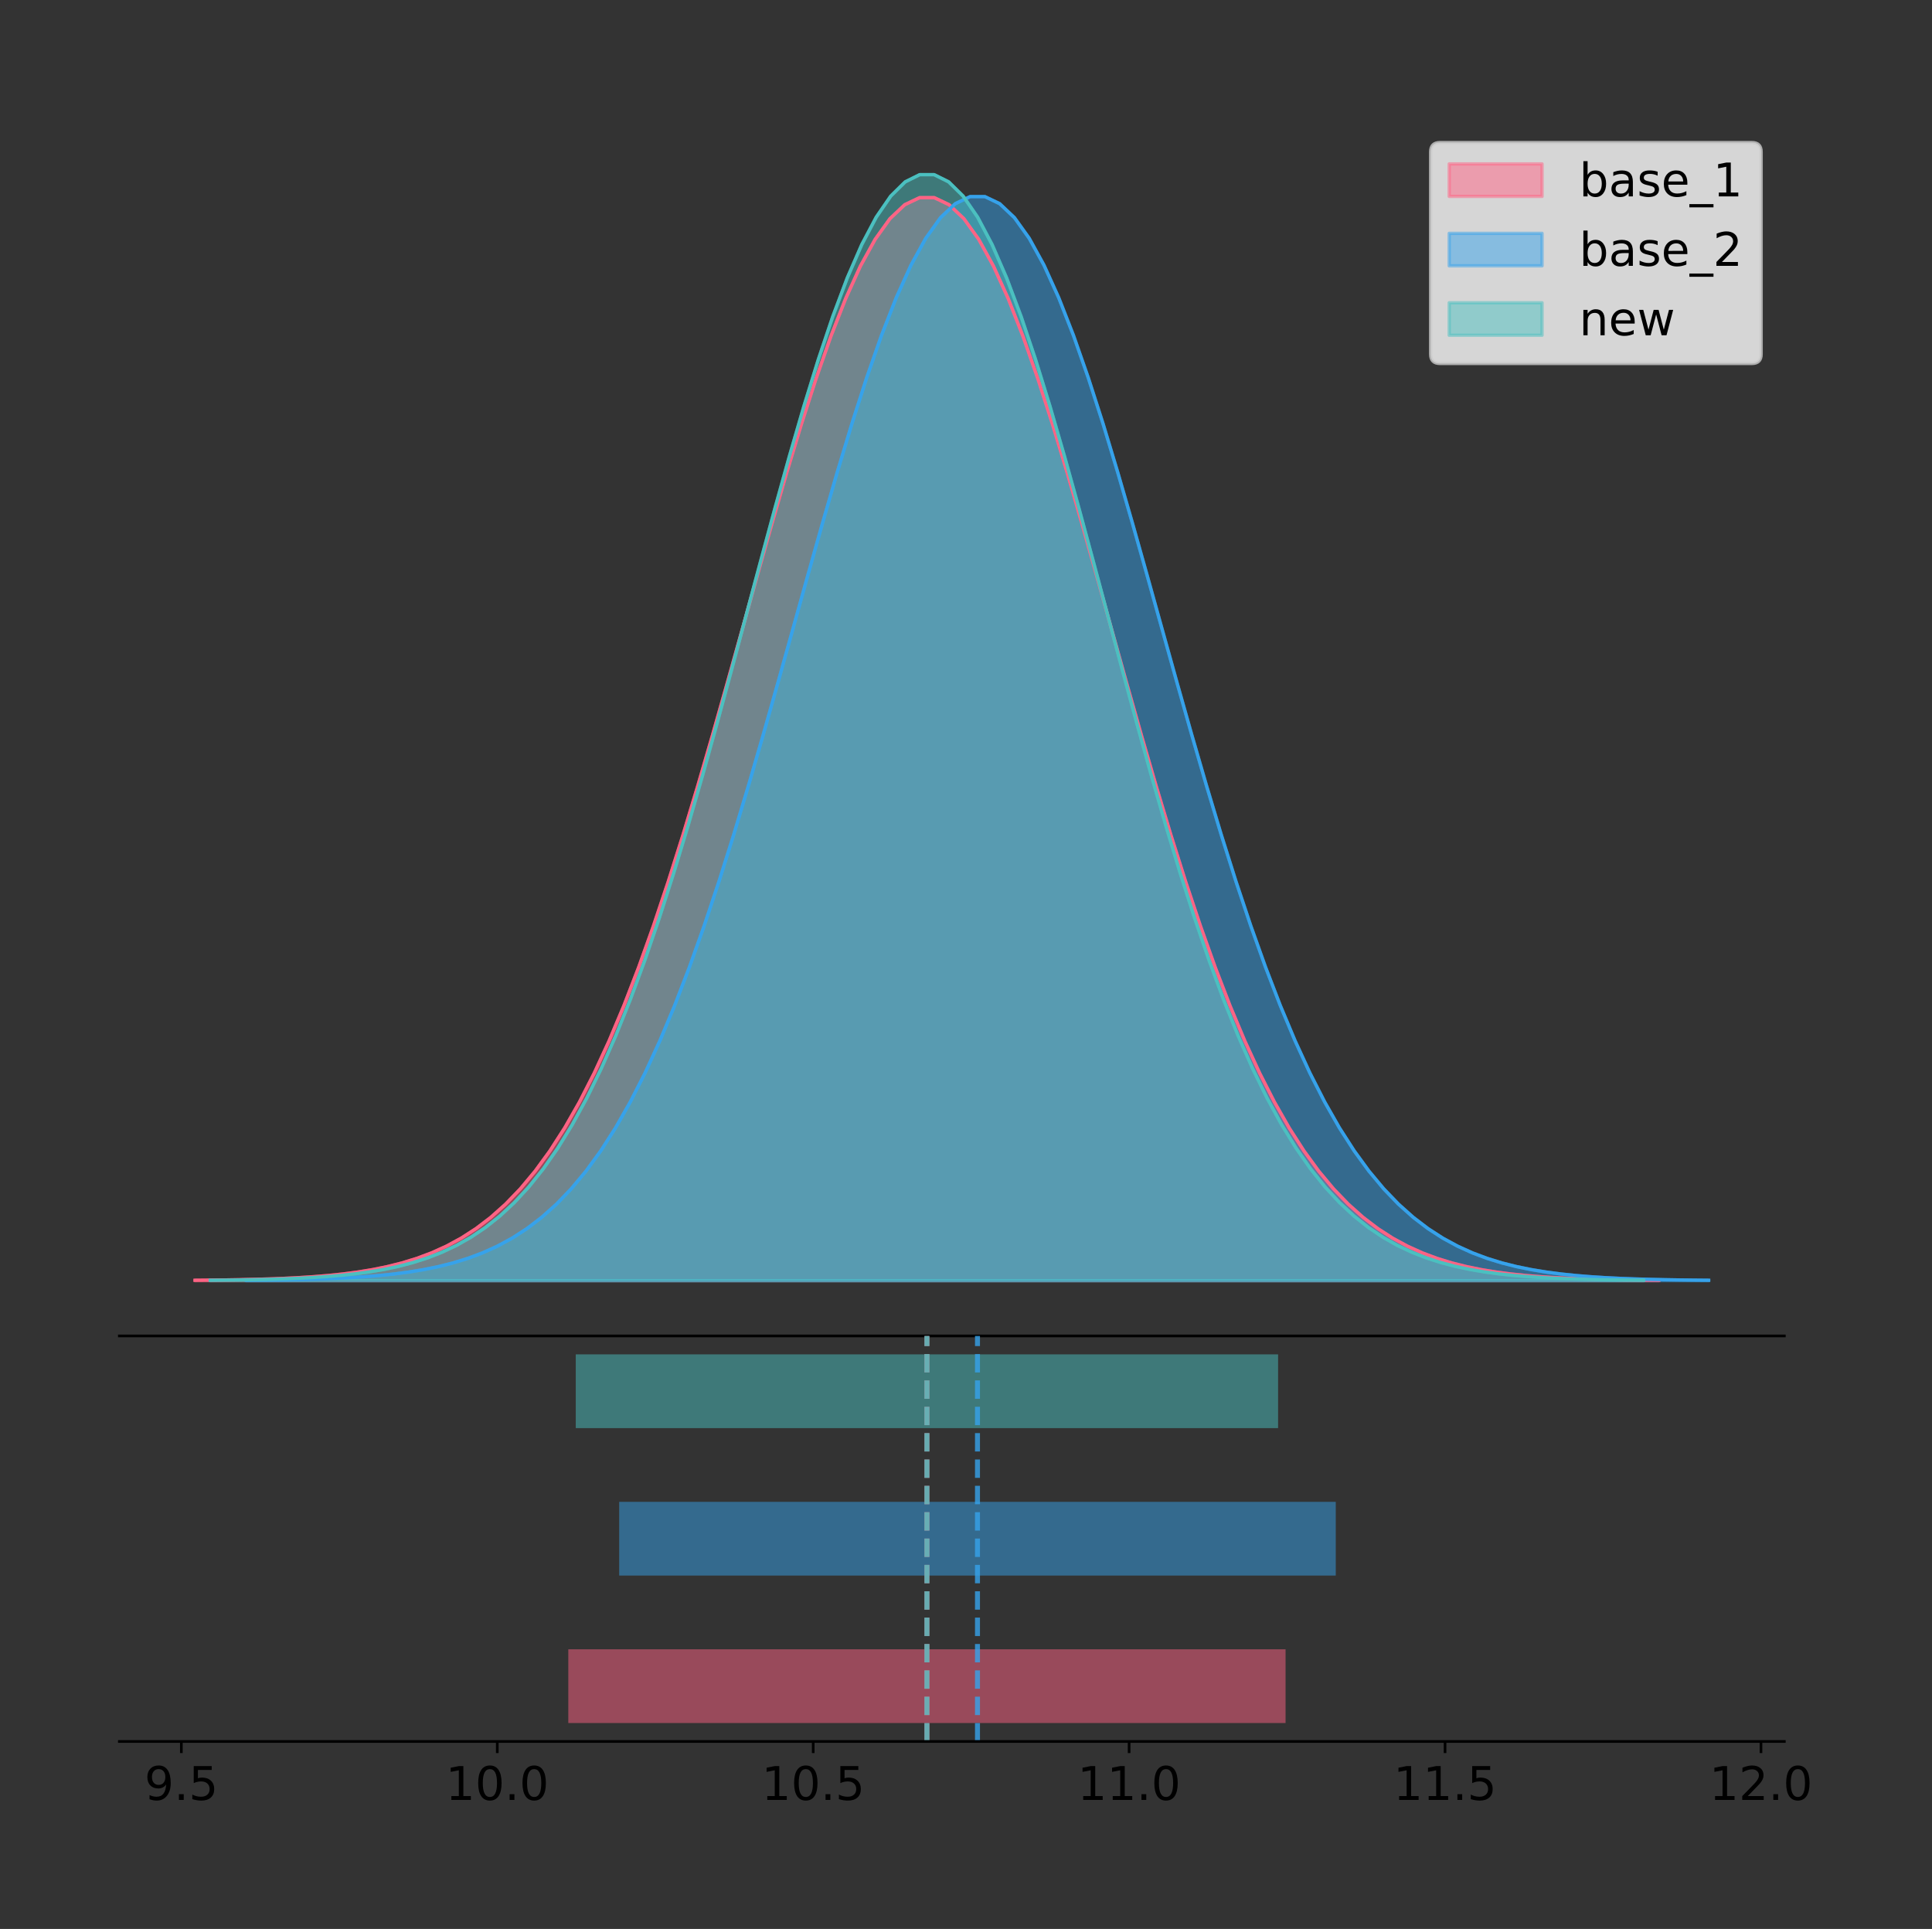 <?xml version="1.0" encoding="utf-8" standalone="no"?>
<!DOCTYPE svg PUBLIC "-//W3C//DTD SVG 1.1//EN"
  "http://www.w3.org/Graphics/SVG/1.1/DTD/svg11.dtd">
<!-- Created with matplotlib (https://matplotlib.org/) -->
<svg height="581.789pt" version="1.1" viewBox="0 0 582.737 581.789" width="582.737pt" xmlns="http://www.w3.org/2000/svg" xmlns:xlink="http://www.w3.org/1999/xlink">
 <rect x="0" y="0" width="582.737" height="581.789" fill="#333333" stroke="none"/>
 <defs>
  <style type="text/css">
*{stroke-linecap:butt;stroke-linejoin:round;}
  </style>
 </defs>
 <g id="figure_1">
  <g id="patch_1">
   <path d="M 0 581.789 
L 582.737 581.789 
L 582.737 0 
L 0 0 
z
" style="fill:none;"/>
  </g>
  <g id="axes_1">
   <g id="patch_2">
    <path d="M 36 402.93 
L 538.2 402.93 
L 538.2 36 
L 36 36 
z
" style="fill:none;"/>
   </g>
   <g id="PolyCollection_1">
    <defs>
     <path d="M 58.827 -195.538 
L 58.827 -195.648 
L 63.287 -195.689 
L 67.747 -195.745 
L 72.206 -195.819 
L 76.666 -195.917 
L 81.126 -196.047 
L 85.586 -196.216 
L 90.045 -196.436 
L 94.505 -196.719 
L 98.965 -197.082 
L 103.425 -197.543 
L 107.884 -198.124 
L 112.344 -198.852 
L 116.804 -199.758 
L 121.264 -200.877 
L 125.723 -202.247 
L 130.183 -203.915 
L 134.643 -205.93 
L 139.103 -208.345 
L 143.562 -211.218 
L 148.022 -214.612 
L 152.482 -218.588 
L 156.942 -223.213 
L 161.401 -228.549 
L 165.861 -234.657 
L 170.321 -241.594 
L 174.781 -249.408 
L 179.24 -258.138 
L 183.7 -267.809 
L 188.16 -278.431 
L 192.62 -289.995 
L 197.079 -302.472 
L 201.539 -315.81 
L 205.999 -329.93 
L 210.459 -344.731 
L 214.918 -360.084 
L 219.378 -375.836 
L 223.838 -391.81 
L 228.297 -407.808 
L 232.757 -423.616 
L 237.217 -439.007 
L 241.677 -453.744 
L 246.136 -467.591 
L 250.596 -480.315 
L 255.056 -491.694 
L 259.516 -501.523 
L 263.975 -509.621 
L 268.435 -515.834 
L 272.895 -520.045 
L 277.355 -522.171 
L 281.814 -522.171 
L 286.274 -520.045 
L 290.734 -515.834 
L 295.194 -509.621 
L 299.653 -501.523 
L 304.113 -491.694 
L 308.573 -480.315 
L 313.033 -467.591 
L 317.492 -453.744 
L 321.952 -439.007 
L 326.412 -423.616 
L 330.872 -407.808 
L 335.331 -391.81 
L 339.791 -375.836 
L 344.251 -360.084 
L 348.711 -344.731 
L 353.17 -329.93 
L 357.63 -315.81 
L 362.09 -302.472 
L 366.549 -289.995 
L 371.009 -278.431 
L 375.469 -267.809 
L 379.929 -258.138 
L 384.388 -249.408 
L 388.848 -241.594 
L 393.308 -234.657 
L 397.768 -228.549 
L 402.227 -223.213 
L 406.687 -218.588 
L 411.147 -214.612 
L 415.607 -211.218 
L 420.066 -208.345 
L 424.526 -205.93 
L 428.986 -203.915 
L 433.446 -202.247 
L 437.905 -200.877 
L 442.365 -199.758 
L 446.825 -198.852 
L 451.285 -198.124 
L 455.744 -197.543 
L 460.204 -197.082 
L 464.664 -196.719 
L 469.124 -196.436 
L 473.583 -196.216 
L 478.043 -196.047 
L 482.503 -195.917 
L 486.963 -195.819 
L 491.422 -195.745 
L 495.882 -195.689 
L 500.342 -195.648 
L 500.342 -195.538 
L 500.342 -195.538 
L 495.882 -195.538 
L 491.422 -195.538 
L 486.963 -195.538 
L 482.503 -195.538 
L 478.043 -195.538 
L 473.583 -195.538 
L 469.124 -195.538 
L 464.664 -195.538 
L 460.204 -195.538 
L 455.744 -195.538 
L 451.285 -195.538 
L 446.825 -195.538 
L 442.365 -195.538 
L 437.905 -195.538 
L 433.446 -195.538 
L 428.986 -195.538 
L 424.526 -195.538 
L 420.066 -195.538 
L 415.607 -195.538 
L 411.147 -195.538 
L 406.687 -195.538 
L 402.227 -195.538 
L 397.768 -195.538 
L 393.308 -195.538 
L 388.848 -195.538 
L 384.388 -195.538 
L 379.929 -195.538 
L 375.469 -195.538 
L 371.009 -195.538 
L 366.549 -195.538 
L 362.09 -195.538 
L 357.63 -195.538 
L 353.17 -195.538 
L 348.711 -195.538 
L 344.251 -195.538 
L 339.791 -195.538 
L 335.331 -195.538 
L 330.872 -195.538 
L 326.412 -195.538 
L 321.952 -195.538 
L 317.492 -195.538 
L 313.033 -195.538 
L 308.573 -195.538 
L 304.113 -195.538 
L 299.653 -195.538 
L 295.194 -195.538 
L 290.734 -195.538 
L 286.274 -195.538 
L 281.814 -195.538 
L 277.355 -195.538 
L 272.895 -195.538 
L 268.435 -195.538 
L 263.975 -195.538 
L 259.516 -195.538 
L 255.056 -195.538 
L 250.596 -195.538 
L 246.136 -195.538 
L 241.677 -195.538 
L 237.217 -195.538 
L 232.757 -195.538 
L 228.297 -195.538 
L 223.838 -195.538 
L 219.378 -195.538 
L 214.918 -195.538 
L 210.459 -195.538 
L 205.999 -195.538 
L 201.539 -195.538 
L 197.079 -195.538 
L 192.62 -195.538 
L 188.16 -195.538 
L 183.7 -195.538 
L 179.24 -195.538 
L 174.781 -195.538 
L 170.321 -195.538 
L 165.861 -195.538 
L 161.401 -195.538 
L 156.942 -195.538 
L 152.482 -195.538 
L 148.022 -195.538 
L 143.562 -195.538 
L 139.103 -195.538 
L 134.643 -195.538 
L 130.183 -195.538 
L 125.723 -195.538 
L 121.264 -195.538 
L 116.804 -195.538 
L 112.344 -195.538 
L 107.884 -195.538 
L 103.425 -195.538 
L 98.965 -195.538 
L 94.505 -195.538 
L 90.045 -195.538 
L 85.586 -195.538 
L 81.126 -195.538 
L 76.666 -195.538 
L 72.206 -195.538 
L 67.747 -195.538 
L 63.287 -195.538 
L 58.827 -195.538 
z
" id="m92f833926f" style="stroke:#ff6384;stroke-opacity:0.5;"/>
    </defs>
    <g clip-path="url(#p91cf3f5aae)">
     <use style="fill:#ff6384;fill-opacity:0.5;stroke:#ff6384;stroke-opacity:0.5;" x="0" xlink:href="#m92f833926f" y="581.789"/>
    </g>
   </g>
   <g id="PolyCollection_2">
    <defs>
     <path d="M 74.289 -195.538 
L 74.289 -195.648 
L 78.745 -195.689 
L 83.2 -195.745 
L 87.655 -195.819 
L 92.111 -195.918 
L 96.566 -196.047 
L 101.021 -196.217 
L 105.477 -196.437 
L 109.932 -196.72 
L 114.388 -197.083 
L 118.843 -197.545 
L 123.298 -198.127 
L 127.754 -198.856 
L 132.209 -199.762 
L 136.665 -200.882 
L 141.12 -202.254 
L 145.575 -203.924 
L 150.031 -205.94 
L 154.486 -208.357 
L 158.942 -211.234 
L 163.397 -214.63 
L 167.852 -218.611 
L 172.308 -223.24 
L 176.763 -228.581 
L 181.219 -234.695 
L 185.674 -241.639 
L 190.129 -249.461 
L 194.585 -258.199 
L 199.04 -267.879 
L 203.495 -278.512 
L 207.951 -290.087 
L 212.406 -302.577 
L 216.862 -315.927 
L 221.317 -330.062 
L 225.772 -344.877 
L 230.228 -360.245 
L 234.683 -376.012 
L 239.139 -392.002 
L 243.594 -408.016 
L 248.049 -423.839 
L 252.505 -439.245 
L 256.96 -453.996 
L 261.416 -467.857 
L 265.871 -480.594 
L 270.326 -491.984 
L 274.782 -501.822 
L 279.237 -509.928 
L 283.692 -516.147 
L 288.148 -520.362 
L 292.603 -522.49 
L 297.059 -522.49 
L 301.514 -520.362 
L 305.969 -516.147 
L 310.425 -509.928 
L 314.88 -501.822 
L 319.336 -491.984 
L 323.791 -480.594 
L 328.246 -467.857 
L 332.702 -453.996 
L 337.157 -439.245 
L 341.613 -423.839 
L 346.068 -408.016 
L 350.523 -392.002 
L 354.979 -376.012 
L 359.434 -360.245 
L 363.889 -344.877 
L 368.345 -330.062 
L 372.8 -315.927 
L 377.256 -302.577 
L 381.711 -290.087 
L 386.166 -278.512 
L 390.622 -267.879 
L 395.077 -258.199 
L 399.533 -249.461 
L 403.988 -241.639 
L 408.443 -234.695 
L 412.899 -228.581 
L 417.354 -223.24 
L 421.81 -218.611 
L 426.265 -214.63 
L 430.72 -211.234 
L 435.176 -208.357 
L 439.631 -205.94 
L 444.086 -203.924 
L 448.542 -202.254 
L 452.997 -200.882 
L 457.453 -199.762 
L 461.908 -198.856 
L 466.363 -198.127 
L 470.819 -197.545 
L 475.274 -197.083 
L 479.73 -196.72 
L 484.185 -196.437 
L 488.64 -196.217 
L 493.096 -196.047 
L 497.551 -195.918 
L 502.007 -195.819 
L 506.462 -195.745 
L 510.917 -195.689 
L 515.373 -195.648 
L 515.373 -195.538 
L 515.373 -195.538 
L 510.917 -195.538 
L 506.462 -195.538 
L 502.007 -195.538 
L 497.551 -195.538 
L 493.096 -195.538 
L 488.64 -195.538 
L 484.185 -195.538 
L 479.73 -195.538 
L 475.274 -195.538 
L 470.819 -195.538 
L 466.363 -195.538 
L 461.908 -195.538 
L 457.453 -195.538 
L 452.997 -195.538 
L 448.542 -195.538 
L 444.086 -195.538 
L 439.631 -195.538 
L 435.176 -195.538 
L 430.72 -195.538 
L 426.265 -195.538 
L 421.81 -195.538 
L 417.354 -195.538 
L 412.899 -195.538 
L 408.443 -195.538 
L 403.988 -195.538 
L 399.533 -195.538 
L 395.077 -195.538 
L 390.622 -195.538 
L 386.166 -195.538 
L 381.711 -195.538 
L 377.256 -195.538 
L 372.8 -195.538 
L 368.345 -195.538 
L 363.889 -195.538 
L 359.434 -195.538 
L 354.979 -195.538 
L 350.523 -195.538 
L 346.068 -195.538 
L 341.613 -195.538 
L 337.157 -195.538 
L 332.702 -195.538 
L 328.246 -195.538 
L 323.791 -195.538 
L 319.336 -195.538 
L 314.88 -195.538 
L 310.425 -195.538 
L 305.969 -195.538 
L 301.514 -195.538 
L 297.059 -195.538 
L 292.603 -195.538 
L 288.148 -195.538 
L 283.692 -195.538 
L 279.237 -195.538 
L 274.782 -195.538 
L 270.326 -195.538 
L 265.871 -195.538 
L 261.416 -195.538 
L 256.96 -195.538 
L 252.505 -195.538 
L 248.049 -195.538 
L 243.594 -195.538 
L 239.139 -195.538 
L 234.683 -195.538 
L 230.228 -195.538 
L 225.772 -195.538 
L 221.317 -195.538 
L 216.862 -195.538 
L 212.406 -195.538 
L 207.951 -195.538 
L 203.495 -195.538 
L 199.04 -195.538 
L 194.585 -195.538 
L 190.129 -195.538 
L 185.674 -195.538 
L 181.219 -195.538 
L 176.763 -195.538 
L 172.308 -195.538 
L 167.852 -195.538 
L 163.397 -195.538 
L 158.942 -195.538 
L 154.486 -195.538 
L 150.031 -195.538 
L 145.575 -195.538 
L 141.12 -195.538 
L 136.665 -195.538 
L 132.209 -195.538 
L 127.754 -195.538 
L 123.298 -195.538 
L 118.843 -195.538 
L 114.388 -195.538 
L 109.932 -195.538 
L 105.477 -195.538 
L 101.021 -195.538 
L 96.566 -195.538 
L 92.111 -195.538 
L 87.655 -195.538 
L 83.2 -195.538 
L 78.745 -195.538 
L 74.289 -195.538 
z
" id="mf857d17b3d" style="stroke:#36a2eb;stroke-opacity:0.5;"/>
    </defs>
    <g clip-path="url(#p91cf3f5aae)">
     <use style="fill:#36a2eb;fill-opacity:0.5;stroke:#36a2eb;stroke-opacity:0.5;" x="0" xlink:href="#mf857d17b3d" y="581.789"/>
    </g>
   </g>
   <g id="PolyCollection_3">
    <defs>
     <path d="M 63.42 -195.538 
L 63.42 -195.65 
L 67.787 -195.692 
L 72.154 -195.749 
L 76.521 -195.825 
L 80.888 -195.925 
L 85.255 -196.058 
L 89.622 -196.23 
L 93.989 -196.455 
L 98.356 -196.744 
L 102.723 -197.115 
L 107.09 -197.585 
L 111.457 -198.179 
L 115.824 -198.923 
L 120.191 -199.848 
L 124.557 -200.99 
L 128.924 -202.39 
L 133.291 -204.093 
L 137.658 -206.151 
L 142.025 -208.617 
L 146.392 -211.552 
L 150.759 -215.017 
L 155.126 -219.078 
L 159.493 -223.801 
L 163.86 -229.25 
L 168.227 -235.488 
L 172.594 -242.572 
L 176.961 -250.552 
L 181.328 -259.468 
L 185.695 -269.344 
L 190.062 -280.192 
L 194.429 -292.002 
L 198.796 -304.744 
L 203.163 -318.365 
L 207.53 -332.786 
L 211.897 -347.901 
L 216.264 -363.58 
L 220.631 -379.667 
L 224.998 -395.98 
L 229.364 -412.318 
L 233.731 -428.462 
L 238.098 -444.18 
L 242.465 -459.23 
L 246.832 -473.372 
L 251.199 -486.366 
L 255.566 -497.987 
L 259.933 -508.025 
L 264.3 -516.294 
L 268.667 -522.64 
L 273.034 -526.94 
L 277.401 -529.111 
L 281.768 -529.111 
L 286.135 -526.94 
L 290.502 -522.64 
L 294.869 -516.294 
L 299.236 -508.025 
L 303.603 -497.987 
L 307.97 -486.366 
L 312.337 -473.372 
L 316.704 -459.23 
L 321.071 -444.18 
L 325.438 -428.462 
L 329.805 -412.318 
L 334.171 -395.98 
L 338.538 -379.667 
L 342.905 -363.58 
L 347.272 -347.901 
L 351.639 -332.786 
L 356.006 -318.365 
L 360.373 -304.744 
L 364.74 -292.002 
L 369.107 -280.192 
L 373.474 -269.344 
L 377.841 -259.468 
L 382.208 -250.552 
L 386.575 -242.572 
L 390.942 -235.488 
L 395.309 -229.25 
L 399.676 -223.801 
L 404.043 -219.078 
L 408.41 -215.017 
L 412.777 -211.552 
L 417.144 -208.617 
L 421.511 -206.151 
L 425.878 -204.093 
L 430.245 -202.39 
L 434.612 -200.99 
L 438.978 -199.848 
L 443.345 -198.923 
L 447.712 -198.179 
L 452.079 -197.585 
L 456.446 -197.115 
L 460.813 -196.744 
L 465.18 -196.455 
L 469.547 -196.23 
L 473.914 -196.058 
L 478.281 -195.925 
L 482.648 -195.825 
L 487.015 -195.749 
L 491.382 -195.692 
L 495.749 -195.65 
L 495.749 -195.538 
L 495.749 -195.538 
L 491.382 -195.538 
L 487.015 -195.538 
L 482.648 -195.538 
L 478.281 -195.538 
L 473.914 -195.538 
L 469.547 -195.538 
L 465.18 -195.538 
L 460.813 -195.538 
L 456.446 -195.538 
L 452.079 -195.538 
L 447.712 -195.538 
L 443.345 -195.538 
L 438.978 -195.538 
L 434.612 -195.538 
L 430.245 -195.538 
L 425.878 -195.538 
L 421.511 -195.538 
L 417.144 -195.538 
L 412.777 -195.538 
L 408.41 -195.538 
L 404.043 -195.538 
L 399.676 -195.538 
L 395.309 -195.538 
L 390.942 -195.538 
L 386.575 -195.538 
L 382.208 -195.538 
L 377.841 -195.538 
L 373.474 -195.538 
L 369.107 -195.538 
L 364.74 -195.538 
L 360.373 -195.538 
L 356.006 -195.538 
L 351.639 -195.538 
L 347.272 -195.538 
L 342.905 -195.538 
L 338.538 -195.538 
L 334.171 -195.538 
L 329.805 -195.538 
L 325.438 -195.538 
L 321.071 -195.538 
L 316.704 -195.538 
L 312.337 -195.538 
L 307.97 -195.538 
L 303.603 -195.538 
L 299.236 -195.538 
L 294.869 -195.538 
L 290.502 -195.538 
L 286.135 -195.538 
L 281.768 -195.538 
L 277.401 -195.538 
L 273.034 -195.538 
L 268.667 -195.538 
L 264.3 -195.538 
L 259.933 -195.538 
L 255.566 -195.538 
L 251.199 -195.538 
L 246.832 -195.538 
L 242.465 -195.538 
L 238.098 -195.538 
L 233.731 -195.538 
L 229.364 -195.538 
L 224.998 -195.538 
L 220.631 -195.538 
L 216.264 -195.538 
L 211.897 -195.538 
L 207.53 -195.538 
L 203.163 -195.538 
L 198.796 -195.538 
L 194.429 -195.538 
L 190.062 -195.538 
L 185.695 -195.538 
L 181.328 -195.538 
L 176.961 -195.538 
L 172.594 -195.538 
L 168.227 -195.538 
L 163.86 -195.538 
L 159.493 -195.538 
L 155.126 -195.538 
L 150.759 -195.538 
L 146.392 -195.538 
L 142.025 -195.538 
L 137.658 -195.538 
L 133.291 -195.538 
L 128.924 -195.538 
L 124.557 -195.538 
L 120.191 -195.538 
L 115.824 -195.538 
L 111.457 -195.538 
L 107.09 -195.538 
L 102.723 -195.538 
L 98.356 -195.538 
L 93.989 -195.538 
L 89.622 -195.538 
L 85.255 -195.538 
L 80.888 -195.538 
L 76.521 -195.538 
L 72.154 -195.538 
L 67.787 -195.538 
L 63.42 -195.538 
z
" id="mfaf4ab278a" style="stroke:#4bc0c0;stroke-opacity:0.5;"/>
    </defs>
    <g clip-path="url(#p91cf3f5aae)">
     <use style="fill:#4bc0c0;fill-opacity:0.5;stroke:#4bc0c0;stroke-opacity:0.5;" x="0" xlink:href="#mfaf4ab278a" y="581.789"/>
    </g>
   </g>
   <g id="line2d_1">
    <path clip-path="url(#p91cf3f5aae)" d="M 58.827 386.142 
L 63.287 386.1 
L 67.747 386.045 
L 72.206 385.971 
L 76.666 385.872 
L 81.126 385.743 
L 85.586 385.573 
L 90.045 385.353 
L 94.505 385.07 
L 98.965 384.708 
L 103.425 384.247 
L 107.884 383.665 
L 112.344 382.937 
L 116.804 382.031 
L 121.264 380.913 
L 125.723 379.542 
L 130.183 377.874 
L 134.643 375.859 
L 139.103 373.444 
L 143.562 370.571 
L 148.022 367.178 
L 152.482 363.201 
L 156.942 358.577 
L 161.401 353.241 
L 165.861 347.133 
L 170.321 340.196 
L 174.781 332.381 
L 179.24 323.652 
L 183.7 313.981 
L 188.16 303.359 
L 192.62 291.794 
L 197.079 279.317 
L 201.539 265.979 
L 205.999 251.859 
L 210.459 237.058 
L 214.918 221.705 
L 219.378 205.953 
L 223.838 189.979 
L 228.297 173.981 
L 232.757 158.173 
L 237.217 142.782 
L 241.677 128.045 
L 246.136 114.198 
L 250.596 101.474 
L 255.056 90.095 
L 259.516 80.266 
L 263.975 72.168 
L 268.435 65.955 
L 272.895 61.744 
L 277.355 59.619 
L 281.814 59.619 
L 286.274 61.744 
L 290.734 65.955 
L 295.194 72.168 
L 299.653 80.266 
L 304.113 90.095 
L 308.573 101.474 
L 313.033 114.198 
L 317.492 128.045 
L 321.952 142.782 
L 326.412 158.173 
L 330.872 173.981 
L 335.331 189.979 
L 339.791 205.953 
L 344.251 221.705 
L 348.711 237.058 
L 353.17 251.859 
L 357.63 265.979 
L 362.09 279.317 
L 366.549 291.794 
L 371.009 303.359 
L 375.469 313.981 
L 379.929 323.652 
L 384.388 332.381 
L 388.848 340.196 
L 393.308 347.133 
L 397.768 353.241 
L 402.227 358.577 
L 406.687 363.201 
L 411.147 367.178 
L 415.607 370.571 
L 420.066 373.444 
L 424.526 375.859 
L 428.986 377.874 
L 433.446 379.542 
L 437.905 380.913 
L 442.365 382.031 
L 446.825 382.937 
L 451.285 383.665 
L 455.744 384.247 
L 460.204 384.708 
L 464.664 385.07 
L 469.124 385.353 
L 473.583 385.573 
L 478.043 385.743 
L 482.503 385.872 
L 486.963 385.971 
L 491.422 386.045 
L 495.882 386.1 
L 500.342 386.142 
" style="fill:none;stroke:#ff6384;stroke-linecap:square;"/>
   </g>
   <g id="line2d_2">
    <path clip-path="url(#p91cf3f5aae)" d="M 74.289 386.142 
L 78.745 386.1 
L 83.2 386.045 
L 87.655 385.97 
L 92.111 385.872 
L 96.566 385.742 
L 101.021 385.573 
L 105.477 385.353 
L 109.932 385.069 
L 114.388 384.706 
L 118.843 384.245 
L 123.298 383.663 
L 127.754 382.934 
L 132.209 382.027 
L 136.665 380.908 
L 141.12 379.535 
L 145.575 377.866 
L 150.031 375.849 
L 154.486 373.432 
L 158.942 370.556 
L 163.397 367.159 
L 167.852 363.179 
L 172.308 358.55 
L 176.763 353.209 
L 181.219 347.094 
L 185.674 340.151 
L 190.129 332.329 
L 194.585 323.591 
L 199.04 313.91 
L 203.495 303.278 
L 207.951 291.702 
L 212.406 279.212 
L 216.862 265.862 
L 221.317 251.728 
L 225.772 236.912 
L 230.228 221.544 
L 234.683 205.777 
L 239.139 189.788 
L 243.594 173.774 
L 248.049 157.95 
L 252.505 142.545 
L 256.96 127.793 
L 261.416 113.932 
L 265.871 101.196 
L 270.326 89.806 
L 274.782 79.967 
L 279.237 71.862 
L 283.692 65.642 
L 288.148 61.427 
L 292.603 59.299 
L 297.059 59.299 
L 301.514 61.427 
L 305.969 65.642 
L 310.425 71.862 
L 314.88 79.967 
L 319.336 89.806 
L 323.791 101.196 
L 328.246 113.932 
L 332.702 127.793 
L 337.157 142.545 
L 341.613 157.95 
L 346.068 173.774 
L 350.523 189.788 
L 354.979 205.777 
L 359.434 221.544 
L 363.889 236.912 
L 368.345 251.728 
L 372.8 265.862 
L 377.256 279.212 
L 381.711 291.702 
L 386.166 303.278 
L 390.622 313.91 
L 395.077 323.591 
L 399.533 332.329 
L 403.988 340.151 
L 408.443 347.094 
L 412.899 353.209 
L 417.354 358.55 
L 421.81 363.179 
L 426.265 367.159 
L 430.72 370.556 
L 435.176 373.432 
L 439.631 375.849 
L 444.086 377.866 
L 448.542 379.535 
L 452.997 380.908 
L 457.453 382.027 
L 461.908 382.934 
L 466.363 383.663 
L 470.819 384.245 
L 475.274 384.706 
L 479.73 385.069 
L 484.185 385.353 
L 488.64 385.573 
L 493.096 385.742 
L 497.551 385.872 
L 502.007 385.97 
L 506.462 386.045 
L 510.917 386.1 
L 515.373 386.142 
" style="fill:none;stroke:#36a2eb;stroke-linecap:square;"/>
   </g>
   <g id="line2d_3">
    <path clip-path="url(#p91cf3f5aae)" d="M 63.42 386.139 
L 67.787 386.097 
L 72.154 386.04 
L 76.521 385.965 
L 80.888 385.864 
L 85.255 385.732 
L 89.622 385.559 
L 93.989 385.334 
L 98.356 385.045 
L 102.723 384.675 
L 107.09 384.204 
L 111.457 383.61 
L 115.824 382.867 
L 120.191 381.941 
L 124.557 380.799 
L 128.924 379.399 
L 133.291 377.696 
L 137.658 375.639 
L 142.025 373.172 
L 146.392 370.238 
L 150.759 366.772 
L 155.126 362.711 
L 159.493 357.989 
L 163.86 352.539 
L 168.227 346.301 
L 172.594 339.217 
L 176.961 331.237 
L 181.328 322.322 
L 185.695 312.445 
L 190.062 301.597 
L 194.429 289.787 
L 198.796 277.045 
L 203.163 263.424 
L 207.53 249.004 
L 211.897 233.888 
L 216.264 218.209 
L 220.631 202.123 
L 224.998 185.809 
L 229.364 169.471 
L 233.731 153.327 
L 238.098 137.61 
L 242.465 122.559 
L 246.832 108.418 
L 251.199 95.423 
L 255.566 83.803 
L 259.933 73.765 
L 264.3 65.495 
L 268.667 59.15 
L 273.034 54.85 
L 277.401 52.679 
L 281.768 52.679 
L 286.135 54.85 
L 290.502 59.15 
L 294.869 65.495 
L 299.236 73.765 
L 303.603 83.803 
L 307.97 95.423 
L 312.337 108.418 
L 316.704 122.559 
L 321.071 137.61 
L 325.438 153.327 
L 329.805 169.471 
L 334.171 185.809 
L 338.538 202.123 
L 342.905 218.209 
L 347.272 233.888 
L 351.639 249.004 
L 356.006 263.424 
L 360.373 277.045 
L 364.74 289.787 
L 369.107 301.597 
L 373.474 312.445 
L 377.841 322.322 
L 382.208 331.237 
L 386.575 339.217 
L 390.942 346.301 
L 395.309 352.539 
L 399.676 357.989 
L 404.043 362.711 
L 408.41 366.772 
L 412.777 370.238 
L 417.144 373.172 
L 421.511 375.639 
L 425.878 377.696 
L 430.245 379.399 
L 434.612 380.799 
L 438.978 381.941 
L 443.345 382.867 
L 447.712 383.61 
L 452.079 384.204 
L 456.446 384.675 
L 460.813 385.045 
L 465.18 385.334 
L 469.547 385.559 
L 473.914 385.732 
L 478.281 385.864 
L 482.648 385.965 
L 487.015 386.04 
L 491.382 386.097 
L 495.749 386.139 
" style="fill:none;stroke:#4bc0c0;stroke-linecap:square;"/>
   </g>
   <g id="patch_3">
    <path d="M 36 402.93 
L 538.2 402.93 
" style="fill:none;stroke:#000000;stroke-linecap:square;stroke-linejoin:miter;stroke-width:0.8;"/>
   </g>
   <g id="legend_1">
    <g id="patch_4">
     <path d="M 434.318 109.627 
L 528.4 109.627 
Q 531.2 109.627 531.2 106.827 
L 531.2 45.8 
Q 531.2 43 528.4 43 
L 434.318 43 
Q 431.518 43 431.518 45.8 
L 431.518 106.827 
Q 431.518 109.627 434.318 109.627 
z
" style="fill:#ffffff;opacity:0.8;stroke:#cccccc;stroke-linejoin:miter;"/>
    </g>
    <g id="patch_5">
     <path d="M 437.118 59.238 
L 465.118 59.238 
L 465.118 49.438 
L 437.118 49.438 
z
" style="fill:#ff6384;opacity:0.5;stroke:#ff6384;stroke-linejoin:miter;"/>
    </g>
    <g id="text_1">
     <!-- base_1 -->
     <defs>
      <path d="M 48.688 27.297 
Q 48.688 37.203 44.609 42.844 
Q 40.531 48.484 33.406 48.484 
Q 26.266 48.484 22.188 42.844 
Q 18.109 37.203 18.109 27.297 
Q 18.109 17.391 22.188 11.75 
Q 26.266 6.109 33.406 6.109 
Q 40.531 6.109 44.609 11.75 
Q 48.688 17.391 48.688 27.297 
z
M 18.109 46.391 
Q 20.953 51.266 25.266 53.625 
Q 29.594 56 35.594 56 
Q 45.562 56 51.781 48.094 
Q 58.016 40.188 58.016 27.297 
Q 58.016 14.406 51.781 6.484 
Q 45.562 -1.422 35.594 -1.422 
Q 29.594 -1.422 25.266 0.953 
Q 20.953 3.328 18.109 8.203 
L 18.109 0 
L 9.078 0 
L 9.078 75.984 
L 18.109 75.984 
z
" id="DejaVuSans-98"/>
      <path d="M 34.281 27.484 
Q 23.391 27.484 19.188 25 
Q 14.984 22.516 14.984 16.5 
Q 14.984 11.719 18.141 8.906 
Q 21.297 6.109 26.703 6.109 
Q 34.188 6.109 38.703 11.406 
Q 43.219 16.703 43.219 25.484 
L 43.219 27.484 
z
M 52.203 31.203 
L 52.203 0 
L 43.219 0 
L 43.219 8.297 
Q 40.141 3.328 35.547 0.953 
Q 30.953 -1.422 24.312 -1.422 
Q 15.922 -1.422 10.953 3.297 
Q 6 8.016 6 15.922 
Q 6 25.141 12.172 29.828 
Q 18.359 34.516 30.609 34.516 
L 43.219 34.516 
L 43.219 35.406 
Q 43.219 41.609 39.141 45 
Q 35.062 48.391 27.688 48.391 
Q 23 48.391 18.547 47.266 
Q 14.109 46.141 10.016 43.891 
L 10.016 52.203 
Q 14.938 54.109 19.578 55.047 
Q 24.219 56 28.609 56 
Q 40.484 56 46.344 49.844 
Q 52.203 43.703 52.203 31.203 
z
" id="DejaVuSans-97"/>
      <path d="M 44.281 53.078 
L 44.281 44.578 
Q 40.484 46.531 36.375 47.5 
Q 32.281 48.484 27.875 48.484 
Q 21.188 48.484 17.844 46.438 
Q 14.5 44.391 14.5 40.281 
Q 14.5 37.156 16.891 35.375 
Q 19.281 33.594 26.516 31.984 
L 29.594 31.297 
Q 39.156 29.25 43.188 25.516 
Q 47.219 21.781 47.219 15.094 
Q 47.219 7.469 41.188 3.016 
Q 35.156 -1.422 24.609 -1.422 
Q 20.219 -1.422 15.453 -0.562 
Q 10.688 0.297 5.422 2 
L 5.422 11.281 
Q 10.406 8.688 15.234 7.391 
Q 20.062 6.109 24.812 6.109 
Q 31.156 6.109 34.562 8.281 
Q 37.984 10.453 37.984 14.406 
Q 37.984 18.062 35.516 20.016 
Q 33.062 21.969 24.703 23.781 
L 21.578 24.516 
Q 13.234 26.266 9.516 29.906 
Q 5.812 33.547 5.812 39.891 
Q 5.812 47.609 11.281 51.797 
Q 16.75 56 26.812 56 
Q 31.781 56 36.172 55.266 
Q 40.578 54.547 44.281 53.078 
z
" id="DejaVuSans-115"/>
      <path d="M 56.203 29.594 
L 56.203 25.203 
L 14.891 25.203 
Q 15.484 15.922 20.484 11.062 
Q 25.484 6.203 34.422 6.203 
Q 39.594 6.203 44.453 7.469 
Q 49.312 8.734 54.109 11.281 
L 54.109 2.781 
Q 49.266 0.734 44.188 -0.344 
Q 39.109 -1.422 33.891 -1.422 
Q 20.797 -1.422 13.156 6.188 
Q 5.516 13.812 5.516 26.812 
Q 5.516 40.234 12.766 48.109 
Q 20.016 56 32.328 56 
Q 43.359 56 49.781 48.891 
Q 56.203 41.797 56.203 29.594 
z
M 47.219 32.234 
Q 47.125 39.594 43.094 43.984 
Q 39.062 48.391 32.422 48.391 
Q 24.906 48.391 20.391 44.141 
Q 15.875 39.891 15.188 32.172 
z
" id="DejaVuSans-101"/>
      <path d="M 50.984 -16.609 
L 50.984 -23.578 
L -0.984 -23.578 
L -0.984 -16.609 
z
" id="DejaVuSans-95"/>
      <path d="M 12.406 8.297 
L 28.516 8.297 
L 28.516 63.922 
L 10.984 60.406 
L 10.984 69.391 
L 28.422 72.906 
L 38.281 72.906 
L 38.281 8.297 
L 54.391 8.297 
L 54.391 0 
L 12.406 0 
z
" id="DejaVuSans-49"/>
     </defs>
     <g transform="translate(476.318 59.238)scale(0.14 -0.14)">
      <use xlink:href="#DejaVuSans-98"/>
      <use x="63.477" xlink:href="#DejaVuSans-97"/>
      <use x="124.756" xlink:href="#DejaVuSans-115"/>
      <use x="176.855" xlink:href="#DejaVuSans-101"/>
      <use x="238.379" xlink:href="#DejaVuSans-95"/>
      <use x="288.379" xlink:href="#DejaVuSans-49"/>
     </g>
    </g>
    <g id="patch_6">
     <path d="M 437.118 80.177 
L 465.118 80.177 
L 465.118 70.377 
L 437.118 70.377 
z
" style="fill:#36a2eb;opacity:0.5;stroke:#36a2eb;stroke-linejoin:miter;"/>
    </g>
    <g id="text_2">
     <!-- base_2 -->
     <defs>
      <path d="M 19.188 8.297 
L 53.609 8.297 
L 53.609 0 
L 7.328 0 
L 7.328 8.297 
Q 12.938 14.109 22.625 23.891 
Q 32.328 33.688 34.812 36.531 
Q 39.547 41.844 41.422 45.531 
Q 43.312 49.219 43.312 52.781 
Q 43.312 58.594 39.234 62.25 
Q 35.156 65.922 28.609 65.922 
Q 23.969 65.922 18.812 64.312 
Q 13.672 62.703 7.812 59.422 
L 7.812 69.391 
Q 13.766 71.781 18.938 73 
Q 24.125 74.219 28.422 74.219 
Q 39.75 74.219 46.484 68.547 
Q 53.219 62.891 53.219 53.422 
Q 53.219 48.922 51.531 44.891 
Q 49.859 40.875 45.406 35.406 
Q 44.188 33.984 37.641 27.219 
Q 31.109 20.453 19.188 8.297 
z
" id="DejaVuSans-50"/>
     </defs>
     <g transform="translate(476.318 80.177)scale(0.14 -0.14)">
      <use xlink:href="#DejaVuSans-98"/>
      <use x="63.477" xlink:href="#DejaVuSans-97"/>
      <use x="124.756" xlink:href="#DejaVuSans-115"/>
      <use x="176.855" xlink:href="#DejaVuSans-101"/>
      <use x="238.379" xlink:href="#DejaVuSans-95"/>
      <use x="288.379" xlink:href="#DejaVuSans-50"/>
     </g>
    </g>
    <g id="patch_7">
     <path d="M 437.118 101.115 
L 465.118 101.115 
L 465.118 91.315 
L 437.118 91.315 
z
" style="fill:#4bc0c0;opacity:0.5;stroke:#4bc0c0;stroke-linejoin:miter;"/>
    </g>
    <g id="text_3">
     <!-- new -->
     <defs>
      <path d="M 54.891 33.016 
L 54.891 0 
L 45.906 0 
L 45.906 32.719 
Q 45.906 40.484 42.875 44.328 
Q 39.844 48.188 33.797 48.188 
Q 26.516 48.188 22.312 43.547 
Q 18.109 38.922 18.109 30.906 
L 18.109 0 
L 9.078 0 
L 9.078 54.688 
L 18.109 54.688 
L 18.109 46.188 
Q 21.344 51.125 25.703 53.562 
Q 30.078 56 35.797 56 
Q 45.219 56 50.047 50.172 
Q 54.891 44.344 54.891 33.016 
z
" id="DejaVuSans-110"/>
      <path d="M 4.203 54.688 
L 13.188 54.688 
L 24.422 12.016 
L 35.594 54.688 
L 46.188 54.688 
L 57.422 12.016 
L 68.609 54.688 
L 77.594 54.688 
L 63.281 0 
L 52.688 0 
L 40.922 44.828 
L 29.109 0 
L 18.5 0 
z
" id="DejaVuSans-119"/>
     </defs>
     <g transform="translate(476.318 101.115)scale(0.14 -0.14)">
      <use xlink:href="#DejaVuSans-110"/>
      <use x="63.379" xlink:href="#DejaVuSans-101"/>
      <use x="124.902" xlink:href="#DejaVuSans-119"/>
     </g>
    </g>
   </g>
  </g>
  <g id="axes_2">
   <g id="patch_8">
    <path d="M 36 525.24 
L 538.2 525.24 
L 538.2 402.93 
L 36 402.93 
z
" style="fill:none;"/>
   </g>
   <g id="patch_9">
    <path clip-path="url(#p965042411b)" d="M 171.413 519.68 
L 387.756 519.68 
L 387.756 497.442 
L 171.413 497.442 
z
" style="fill:#ff6384;opacity:0.5;"/>
   </g>
   <g id="patch_10">
    <path clip-path="url(#p965042411b)" d="M 186.765 475.204 
L 402.896 475.204 
L 402.896 452.966 
L 186.765 452.966 
z
" style="fill:#36a2eb;opacity:0.5;"/>
   </g>
   <g id="patch_11">
    <path clip-path="url(#p965042411b)" d="M 173.664 430.728 
L 385.505 430.728 
L 385.505 408.49 
L 173.664 408.49 
z
" style="fill:#4bc0c0;opacity:0.5;"/>
   </g>
   <g id="matplotlib.axis_1">
    <g id="xtick_1">
     <g id="line2d_4">
      <defs>
       <path d="M 0 0 
L 0 3.5 
" id="m9a8e57dab4" style="stroke:#000000;stroke-width:0.8;"/>
      </defs>
      <g>
       <use style="stroke:#000000;stroke-width:0.8;" x="54.7" xlink:href="#m9a8e57dab4" y="525.24"/>
      </g>
     </g>
     <g id="text_4">
      <!-- 9.5 -->
      <defs>
       <path d="M 10.984 1.516 
L 10.984 10.5 
Q 14.703 8.734 18.5 7.812 
Q 22.312 6.891 25.984 6.891 
Q 35.75 6.891 40.891 13.453 
Q 46.047 20.016 46.781 33.406 
Q 43.953 29.203 39.594 26.953 
Q 35.25 24.703 29.984 24.703 
Q 19.047 24.703 12.672 31.312 
Q 6.297 37.938 6.297 49.422 
Q 6.297 60.641 12.938 67.422 
Q 19.578 74.219 30.609 74.219 
Q 43.266 74.219 49.922 64.516 
Q 56.594 54.828 56.594 36.375 
Q 56.594 19.141 48.406 8.859 
Q 40.234 -1.422 26.422 -1.422 
Q 22.703 -1.422 18.891 -0.688 
Q 15.094 0.047 10.984 1.516 
z
M 30.609 32.422 
Q 37.25 32.422 41.125 36.953 
Q 45.016 41.5 45.016 49.422 
Q 45.016 57.281 41.125 61.844 
Q 37.25 66.406 30.609 66.406 
Q 23.969 66.406 20.094 61.844 
Q 16.219 57.281 16.219 49.422 
Q 16.219 41.5 20.094 36.953 
Q 23.969 32.422 30.609 32.422 
z
" id="DejaVuSans-57"/>
       <path d="M 10.688 12.406 
L 21 12.406 
L 21 0 
L 10.688 0 
z
" id="DejaVuSans-46"/>
       <path d="M 10.797 72.906 
L 49.516 72.906 
L 49.516 64.594 
L 19.828 64.594 
L 19.828 46.734 
Q 21.969 47.469 24.109 47.828 
Q 26.266 48.188 28.422 48.188 
Q 40.625 48.188 47.75 41.5 
Q 54.891 34.812 54.891 23.391 
Q 54.891 11.625 47.562 5.094 
Q 40.234 -1.422 26.906 -1.422 
Q 22.312 -1.422 17.547 -0.641 
Q 12.797 0.141 7.719 1.703 
L 7.719 11.625 
Q 12.109 9.234 16.797 8.062 
Q 21.484 6.891 26.703 6.891 
Q 35.156 6.891 40.078 11.328 
Q 45.016 15.766 45.016 23.391 
Q 45.016 31 40.078 35.438 
Q 35.156 39.891 26.703 39.891 
Q 22.75 39.891 18.812 39.016 
Q 14.891 38.141 10.797 36.281 
z
" id="DejaVuSans-53"/>
      </defs>
      <g transform="translate(43.567 542.878)scale(0.14 -0.14)">
       <use xlink:href="#DejaVuSans-57"/>
       <use x="63.623" xlink:href="#DejaVuSans-46"/>
       <use x="95.41" xlink:href="#DejaVuSans-53"/>
      </g>
     </g>
    </g>
    <g id="xtick_2">
     <g id="line2d_5">
      <g>
       <use style="stroke:#000000;stroke-width:0.8;" x="149.99" xlink:href="#m9a8e57dab4" y="525.24"/>
      </g>
     </g>
     <g id="text_5">
      <!-- 10.0 -->
      <defs>
       <path d="M 31.781 66.406 
Q 24.172 66.406 20.328 58.906 
Q 16.5 51.422 16.5 36.375 
Q 16.5 21.391 20.328 13.891 
Q 24.172 6.391 31.781 6.391 
Q 39.453 6.391 43.281 13.891 
Q 47.125 21.391 47.125 36.375 
Q 47.125 51.422 43.281 58.906 
Q 39.453 66.406 31.781 66.406 
z
M 31.781 74.219 
Q 44.047 74.219 50.516 64.516 
Q 56.984 54.828 56.984 36.375 
Q 56.984 17.969 50.516 8.266 
Q 44.047 -1.422 31.781 -1.422 
Q 19.531 -1.422 13.062 8.266 
Q 6.594 17.969 6.594 36.375 
Q 6.594 54.828 13.062 64.516 
Q 19.531 74.219 31.781 74.219 
z
" id="DejaVuSans-48"/>
      </defs>
      <g transform="translate(134.404 542.878)scale(0.14 -0.14)">
       <use xlink:href="#DejaVuSans-49"/>
       <use x="63.623" xlink:href="#DejaVuSans-48"/>
       <use x="127.246" xlink:href="#DejaVuSans-46"/>
       <use x="159.033" xlink:href="#DejaVuSans-48"/>
      </g>
     </g>
    </g>
    <g id="xtick_3">
     <g id="line2d_6">
      <g>
       <use style="stroke:#000000;stroke-width:0.8;" x="245.28" xlink:href="#m9a8e57dab4" y="525.24"/>
      </g>
     </g>
     <g id="text_6">
      <!-- 10.5 -->
      <g transform="translate(229.694 542.878)scale(0.14 -0.14)">
       <use xlink:href="#DejaVuSans-49"/>
       <use x="63.623" xlink:href="#DejaVuSans-48"/>
       <use x="127.246" xlink:href="#DejaVuSans-46"/>
       <use x="159.033" xlink:href="#DejaVuSans-53"/>
      </g>
     </g>
    </g>
    <g id="xtick_4">
     <g id="line2d_7">
      <g>
       <use style="stroke:#000000;stroke-width:0.8;" x="340.57" xlink:href="#m9a8e57dab4" y="525.24"/>
      </g>
     </g>
     <g id="text_7">
      <!-- 11.0 -->
      <g transform="translate(324.984 542.878)scale(0.14 -0.14)">
       <use xlink:href="#DejaVuSans-49"/>
       <use x="63.623" xlink:href="#DejaVuSans-49"/>
       <use x="127.246" xlink:href="#DejaVuSans-46"/>
       <use x="159.033" xlink:href="#DejaVuSans-48"/>
      </g>
     </g>
    </g>
    <g id="xtick_5">
     <g id="line2d_8">
      <g>
       <use style="stroke:#000000;stroke-width:0.8;" x="435.86" xlink:href="#m9a8e57dab4" y="525.24"/>
      </g>
     </g>
     <g id="text_8">
      <!-- 11.5 -->
      <g transform="translate(420.275 542.878)scale(0.14 -0.14)">
       <use xlink:href="#DejaVuSans-49"/>
       <use x="63.623" xlink:href="#DejaVuSans-49"/>
       <use x="127.246" xlink:href="#DejaVuSans-46"/>
       <use x="159.033" xlink:href="#DejaVuSans-53"/>
      </g>
     </g>
    </g>
    <g id="xtick_6">
     <g id="line2d_9">
      <g>
       <use style="stroke:#000000;stroke-width:0.8;" x="531.151" xlink:href="#m9a8e57dab4" y="525.24"/>
      </g>
     </g>
     <g id="text_9">
      <!-- 12.0 -->
      <g transform="translate(515.565 542.878)scale(0.14 -0.14)">
       <use xlink:href="#DejaVuSans-49"/>
       <use x="63.623" xlink:href="#DejaVuSans-50"/>
       <use x="127.246" xlink:href="#DejaVuSans-46"/>
       <use x="159.033" xlink:href="#DejaVuSans-48"/>
      </g>
     </g>
    </g>
   </g>
   <g id="line2d_10">
    <path clip-path="url(#p965042411b)" d="M 279.585 525.24 
L 279.585 402.93 
" style="fill:none;stroke:#ff6384;stroke-dasharray:5.55,2.4;stroke-dashoffset:0;stroke-opacity:0.8;stroke-width:1.5;"/>
   </g>
   <g id="line2d_11">
    <path clip-path="url(#p965042411b)" d="M 294.831 525.24 
L 294.831 402.93 
" style="fill:none;stroke:#36a2eb;stroke-dasharray:5.55,2.4;stroke-dashoffset:0;stroke-opacity:0.8;stroke-width:1.5;"/>
   </g>
   <g id="line2d_12">
    <path clip-path="url(#p965042411b)" d="M 279.585 525.24 
L 279.585 402.93 
" style="fill:none;stroke:#4bc0c0;stroke-dasharray:5.55,2.4;stroke-dashoffset:0;stroke-opacity:0.8;stroke-width:1.5;"/>
   </g>
   <g id="patch_12">
    <path d="M 36 525.24 
L 538.2 525.24 
" style="fill:none;stroke:#000000;stroke-linecap:square;stroke-linejoin:miter;stroke-width:0.8;"/>
   </g>
  </g>
 </g>
 <defs>
  <clipPath id="p91cf3f5aae">
   <rect height="366.93" width="502.2" x="36" y="36"/>
  </clipPath>
  <clipPath id="p965042411b">
   <rect height="122.31" width="502.2" x="36" y="402.93"/>
  </clipPath>
 </defs>
</svg>
